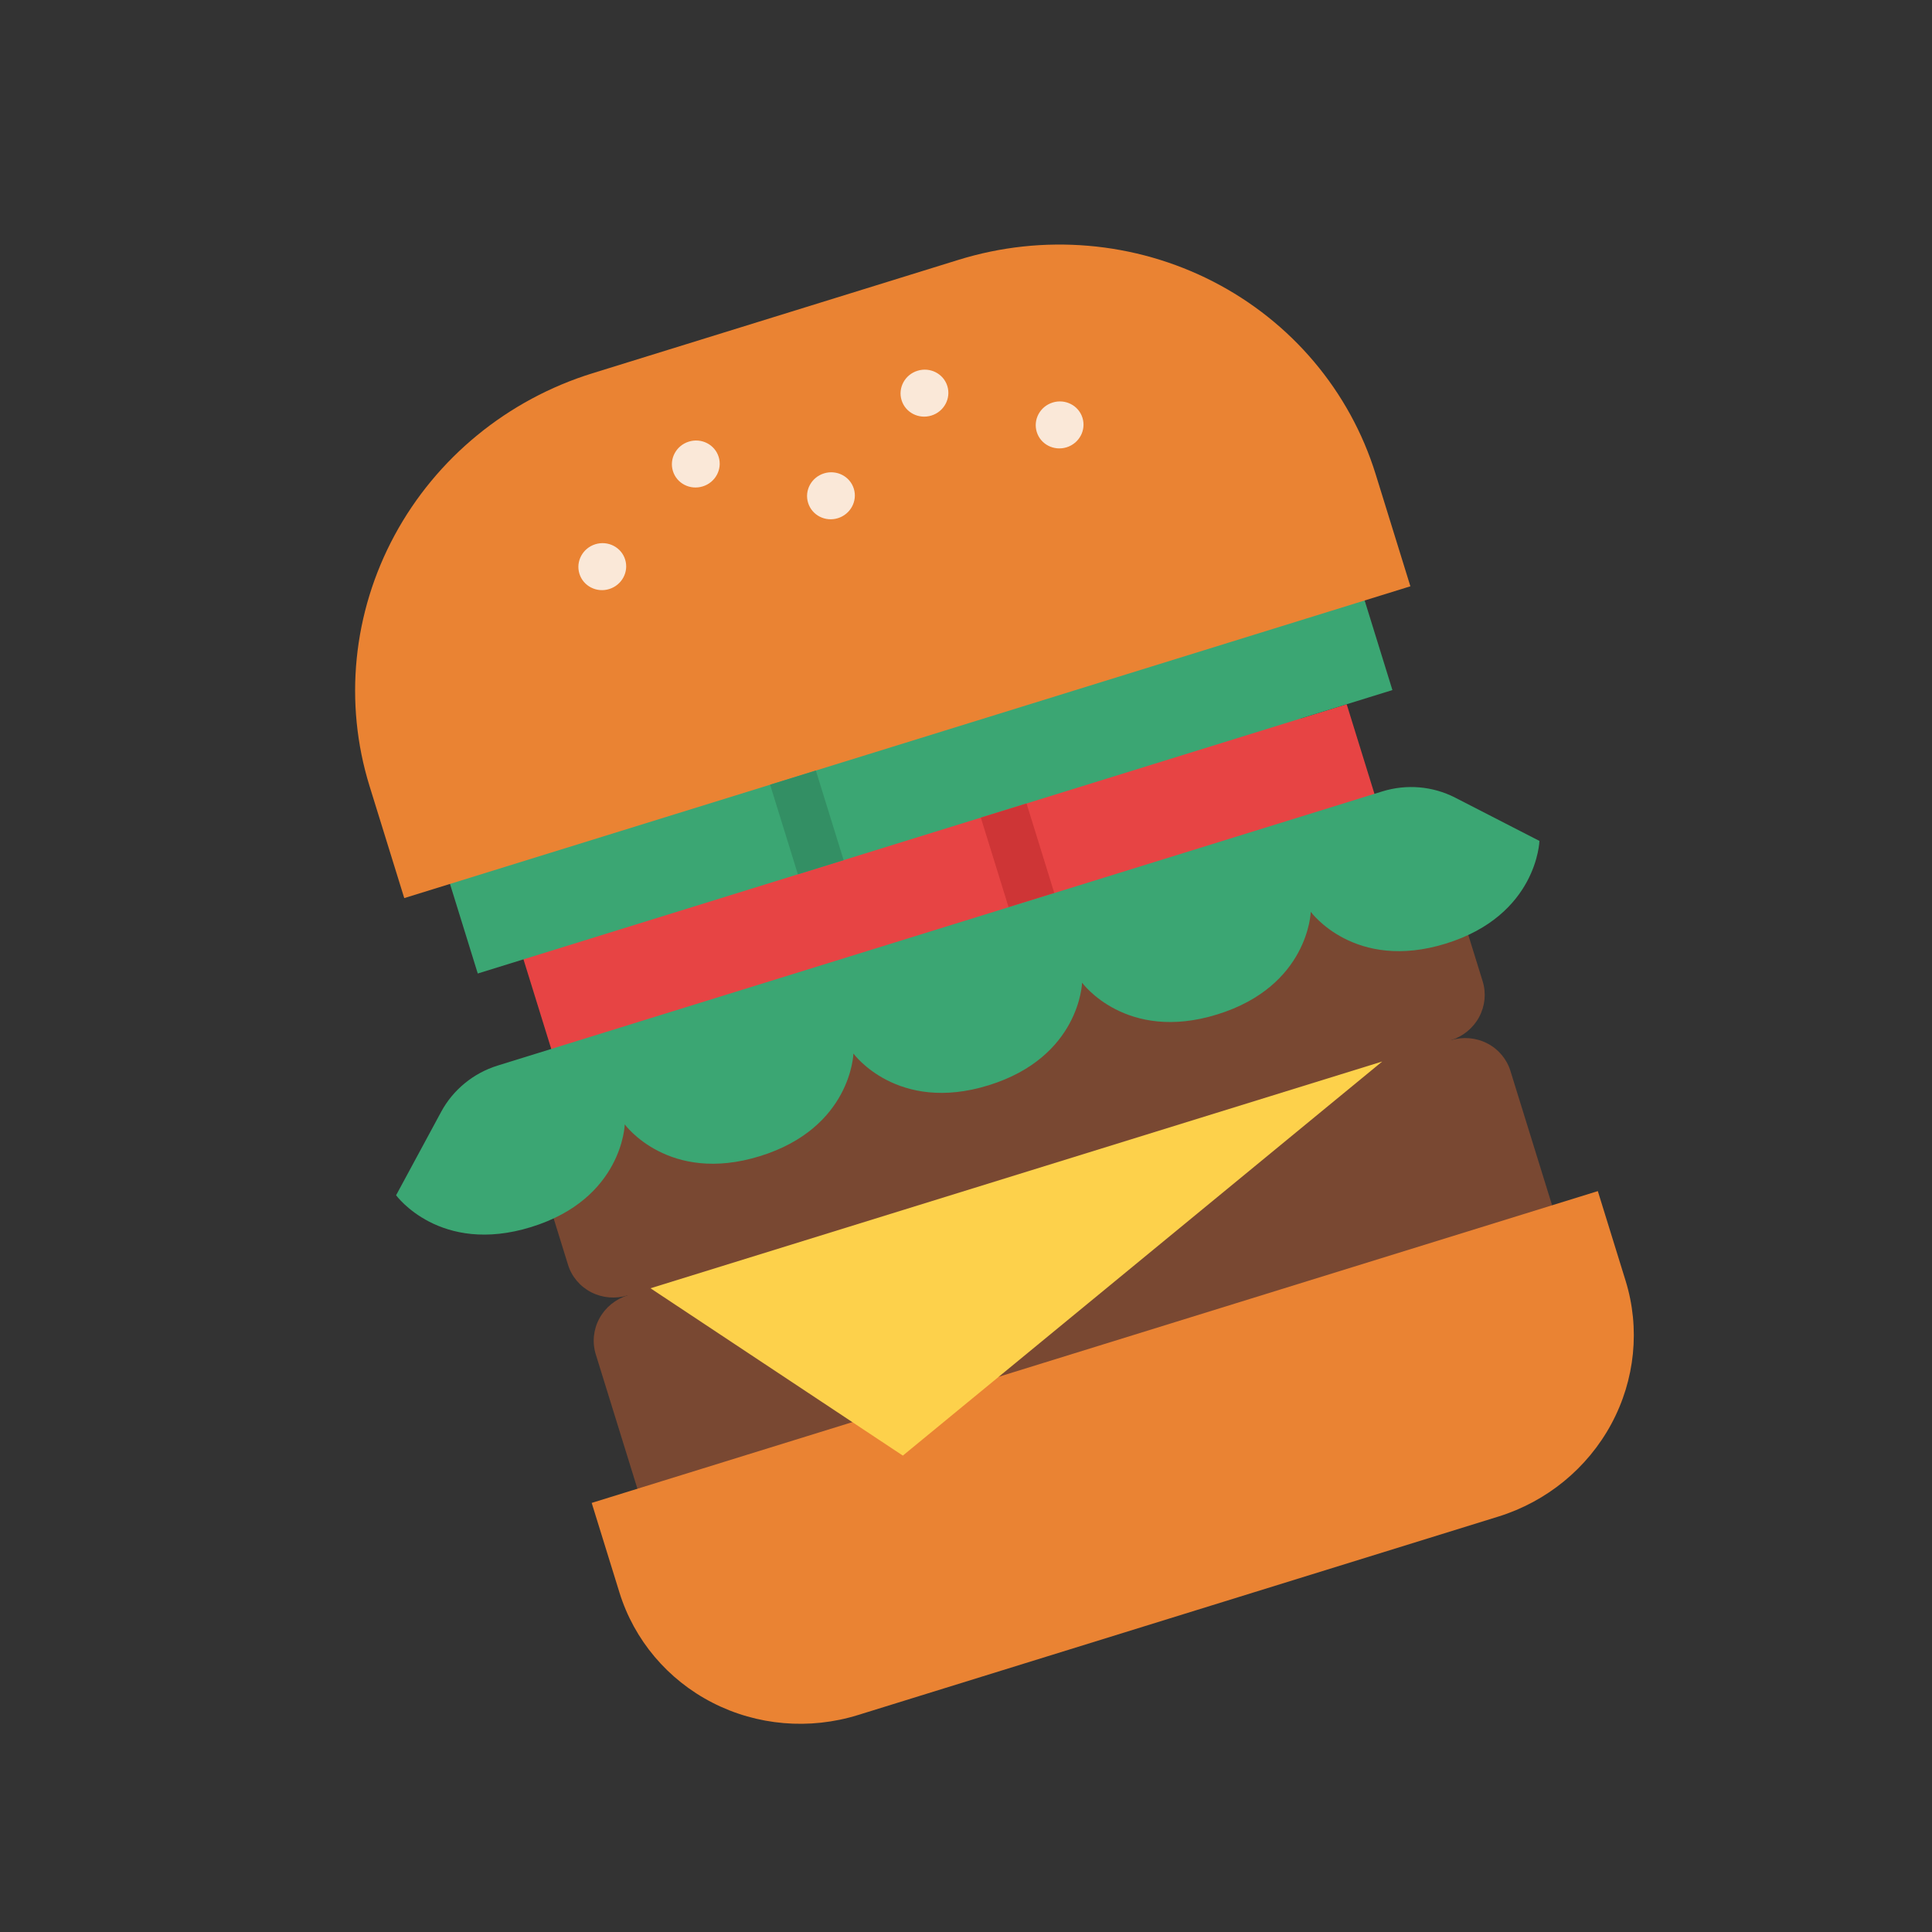 <svg width="62" height="62" viewBox="0 0 62 62" fill="none" xmlns="http://www.w3.org/2000/svg">
<rect x="0" y="0" width="62" height="62" fill="#333333" stroke="none"/>
<g clip-path="url(#clip0)">
<path d="M41.749 23.055L41.303 21.617L16.354 29.349L16.799 30.787L18.136 35.1L44.553 26.913L43.217 22.6L41.749 23.055Z" fill="#E74444"/>
<path d="M30.302 21.875L28.671 22.38L13.995 26.928L15.332 31.241L30.008 26.693L31.639 26.188L44.684 22.145L43.348 17.832L30.302 21.875Z" fill="#3BA673"/>
<path d="M19.014 11.978L30.755 8.34C33.479 7.495 36.421 7.746 38.932 9.036C41.444 10.327 43.32 12.551 44.147 15.22L45.261 18.815L12.973 28.821L11.859 25.226C11.032 22.557 11.321 19.662 12.663 17.177C14.005 14.693 16.289 12.823 19.014 11.978Z" fill="#EA8333"/>
<path d="M19.551 18.903C19.956 18.777 20.185 18.354 20.062 17.957C19.939 17.56 19.511 17.34 19.105 17.465C18.7 17.591 18.471 18.015 18.594 18.412C18.717 18.809 19.146 19.029 19.551 18.903Z" fill="#FAE8D8"/>
<path d="M22.552 15.609C22.957 15.484 23.186 15.06 23.063 14.663C22.94 14.266 22.511 14.046 22.106 14.172C21.701 14.297 21.472 14.721 21.595 15.118C21.718 15.515 22.146 15.735 22.552 15.609Z" fill="#FAE8D8"/>
<path d="M29.89 13.335C30.295 13.21 30.524 12.786 30.401 12.389C30.278 11.992 29.849 11.772 29.444 11.898C29.039 12.023 28.81 12.447 28.933 12.844C29.056 13.241 29.485 13.461 29.89 13.335Z" fill="#FAE8D8"/>
<path d="M26.889 16.629C27.294 16.503 27.523 16.08 27.4 15.683C27.277 15.286 26.849 15.066 26.444 15.191C26.038 15.317 25.809 15.741 25.933 16.137C26.055 16.535 26.484 16.755 26.889 16.629Z" fill="#FAE8D8"/>
<path d="M34.227 14.355C34.633 14.229 34.861 13.806 34.738 13.409C34.615 13.012 34.187 12.792 33.782 12.917C33.376 13.043 33.148 13.466 33.271 13.864C33.394 14.261 33.822 14.48 34.227 14.355Z" fill="#FAE8D8"/>
<path d="M31.476 26.238L32.943 25.784L33.834 28.659L32.367 29.114L31.476 26.238Z" fill="#CE3536"/>
<path d="M24.714 25.182L26.182 24.727L27.073 27.603L25.605 28.058L24.714 25.182Z" fill="#338F64"/>
<path d="M16.446 34.836L18.228 40.587C18.346 40.968 18.614 41.286 18.973 41.47C19.332 41.654 19.752 41.69 20.141 41.57L20.587 43.007L47.004 34.821L46.558 33.383C46.947 33.262 47.274 32.995 47.466 32.64C47.657 32.285 47.699 31.872 47.58 31.49L45.798 25.739L16.446 34.836Z" fill="#794832"/>
<path d="M49.402 26.986C49.402 26.986 49.336 29.37 46.401 30.28C43.466 31.19 42.064 29.261 42.064 29.261C42.064 29.261 41.998 31.645 39.063 32.554C36.128 33.464 34.725 31.535 34.725 31.535C34.725 31.535 34.66 33.919 31.725 34.828C28.79 35.738 27.387 33.809 27.387 33.809C27.387 33.809 27.322 36.193 24.387 37.102C21.451 38.012 20.049 36.083 20.049 36.083C20.049 36.083 19.984 38.467 17.049 39.376C14.113 40.286 12.711 38.357 12.711 38.357L14.157 35.68C14.346 35.329 14.604 35.017 14.916 34.762C15.227 34.507 15.586 34.314 15.971 34.195L44.36 25.397C45.138 25.156 45.978 25.228 46.696 25.596L49.402 26.986Z" fill="#3BA673"/>
<path d="M20.141 41.57L46.558 33.383C46.947 33.262 47.368 33.298 47.727 33.483C48.085 33.667 48.353 33.985 48.471 34.366L50.254 40.117L20.901 49.213L19.119 43.462C19.001 43.081 19.042 42.667 19.234 42.312C19.425 41.957 19.752 41.69 20.141 41.57Z" fill="#794832"/>
<path d="M18.988 48.23L51.276 38.224L52.167 41.1C52.639 42.625 52.474 44.279 51.708 45.699C50.941 47.119 49.636 48.188 48.079 48.67L27.532 55.038C25.975 55.52 24.294 55.377 22.859 54.639C21.424 53.902 20.352 52.631 19.879 51.106L18.988 48.23Z" fill="#EA8333"/>
<path d="M20.875 41.342L28.973 46.712L44.357 34.065L20.875 41.342Z" fill="#FDD14B"/>
</g>
<defs>
<clipPath id="clip0">
<rect width="49.167" height="48.166" fill="white" transform="translate(0 15.507) rotate(-17.218)"/>
</clipPath>
</defs>
</svg>
